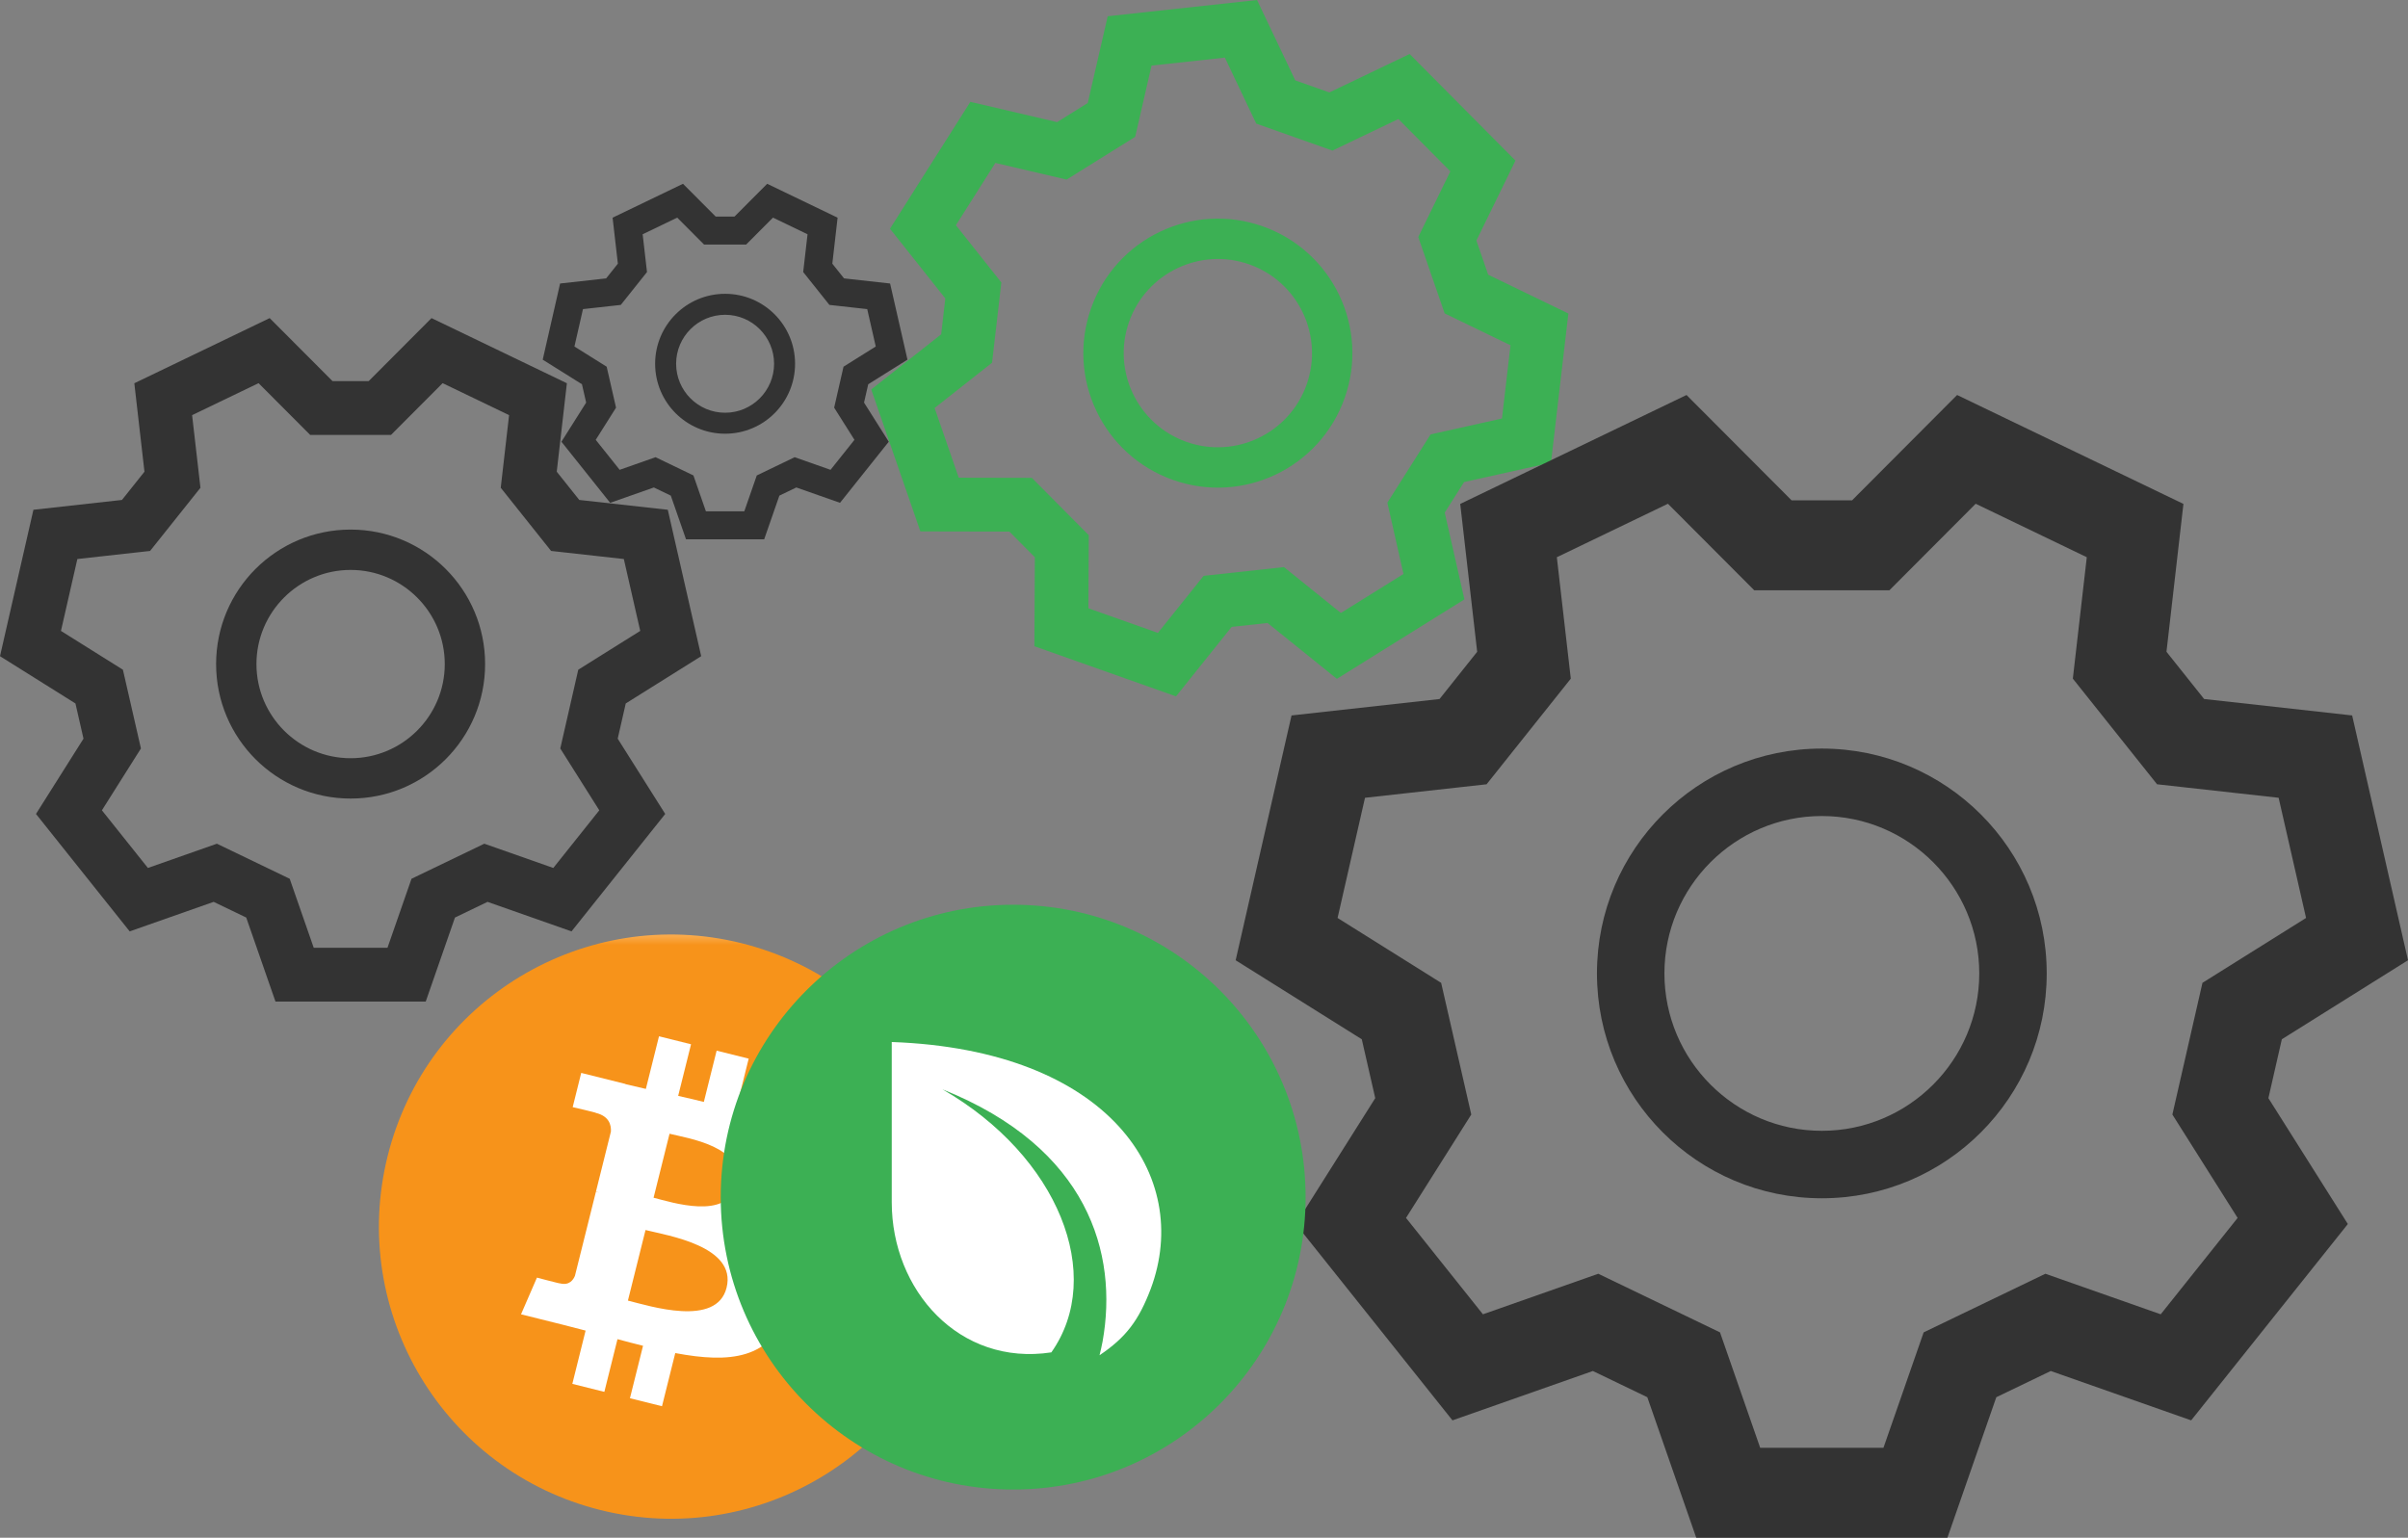 <?xml version="1.0" encoding="UTF-8" standalone="no"?>
<!-- Generator: Adobe Illustrator 16.0.0, SVG Export Plug-In . SVG Version: 6.00 Build 0)  -->

<svg
   xmlns:dc="http://purl.org/dc/elements/1.1/"
   xmlns:cc="http://creativecommons.org/ns#"
   xmlns:rdf="http://www.w3.org/1999/02/22-rdf-syntax-ns#"
   xmlns:svg="http://www.w3.org/2000/svg"
   xmlns="http://www.w3.org/2000/svg"
   xmlns:sodipodi="http://sodipodi.sourceforge.net/DTD/sodipodi-0.dtd"
   xmlns:inkscape="http://www.inkscape.org/namespaces/inkscape"
   version="1.1"
   id="Layer_1"
   x="0px"
   y="0px"
   viewBox="0 0 876.979 560.12"
   xml:space="preserve"
   inkscape:version="0.48.5 r10040"
   width="100%"
   height="100%"
   sodipodi:docname="compatibility.svg"><rect x="0" y="0" width="876.979" height="560.12" fill="#808080" stroke="none"/><defs
     id="defs247"><clipPath
       id="_clip1"><rect
         id="icon-only"
         x="0"
         y="0"
         width="1024"
         height="1024" /></clipPath></defs><sodipodi:namedview
     pagecolor="#ffffff"
     bordercolor="#666666"
     borderopacity="1"
     objecttolerance="10"
     gridtolerance="10"
     guidetolerance="10"
     inkscape:pageopacity="0"
     inkscape:pageshadow="2"
     inkscape:window-width="1680"
     inkscape:window-height="1035"
     id="namedview245"
     showgrid="false"
     inkscape:zoom="0.51603099"
     inkscape:cx="232.4427"
     inkscape:cy="138.59423"
     inkscape:window-x="-5"
     inkscape:window-y="-12"
     inkscape:window-maximized="1"
     inkscape:current-layer="Layer_1" /><path
     fill="#333333"
     d="M255.375,239.017l-12.167-53.333l-32.243-3.582l-8.203-10.289l3.693-32.214l-49.299-23.728l-22.886,22.953  h-13.166l-22.892-22.953l-49.293,23.731l3.693,32.214l-8.2,10.289l-32.243,3.582L0,239.017l27.475,17.215l2.934,12.827  l-17.305,27.423l34.125,42.775l30.584-10.755l11.861,5.712l10.655,30.617h54.714l10.652-30.617l11.861-5.712l30.585,10.755  l34.128-42.775l-17.305-27.423l2.928-12.827L255.375,239.017z M218.261,295.154l-16.753,20.997l-25.122-8.834l-26.519,12.773  l-8.754,25.145h-26.853l-8.751-25.145l-26.519-12.773l-25.125,8.834l-16.753-20.997l14.214-22.526l-6.563-28.687l-22.561-14.134  l5.973-26.184l26.483-2.941l18.345-23.013l-3.04-26.455l24.2-11.65l18.804,18.854h29.434l18.801-18.854l24.203,11.647l-3.039,26.455  l18.344,23.014l26.483,2.94l5.974,26.184l-22.567,14.135l-6.551,28.69L218.261,295.154z M127.69,192.9  c-27.061,0-48.986,21.923-48.986,48.987s21.926,48.986,48.986,48.986c27.058,0,48.986-21.922,48.986-48.986  S154.748,192.9,127.69,192.9z M127.69,276.178c-18.909,0-34.291-15.382-34.291-34.291c0-18.909,15.381-34.291,34.291-34.291  s34.291,15.381,34.291,34.291C161.981,260.796,146.6,276.178,127.69,276.178z"
     id="path3" /><path
     fill="#333333"
     d="M330.497,131.006l-6.329-27.743l-16.773-1.863l-4.266-5.352l1.921-16.757l-25.646-12.343l-11.904,11.94  h-6.849l-11.908-11.94l-25.641,12.344l1.921,16.758l-4.265,5.352l-16.772,1.863l-6.331,27.742l14.292,8.955l1.526,6.673  l-9.001,14.266l17.751,22.25l15.91-5.594l6.17,2.971l5.542,15.926h28.461l5.541-15.926l6.17-2.971l15.91,5.594l17.753-22.25  l-9.001-14.266l1.523-6.673L330.497,131.006z M311.191,160.208l-8.714,10.923l-13.067-4.596l-13.795,6.644l-4.554,13.08h-13.969  l-4.552-13.08l-13.794-6.644l-13.069,4.596l-8.715-10.923l7.394-11.718l-3.414-14.922l-11.736-7.353l3.107-13.621l13.776-1.53  l9.543-11.971l-1.581-13.761l12.588-6.061l9.782,9.808h15.311l9.78-9.808l12.589,6.059l-1.581,13.761l9.543,11.971l13.776,1.53  l3.108,13.62l-11.74,7.353l-3.408,14.924L311.191,160.208z M264.078,107.017c-14.076,0-25.482,11.404-25.482,25.482  c0,14.078,11.406,25.482,25.482,25.482c14.075,0,25.482-11.405,25.482-25.482C289.56,118.42,278.153,107.017,264.078,107.017z   M264.078,150.336c-9.836,0-17.837-8.001-17.837-17.837c0-9.836,8.001-17.837,17.837-17.837c9.836,0,17.838,8.001,17.838,17.837  C281.916,142.335,273.915,150.336,264.078,150.336z"
     id="path5" /><path
     fill="#35994B"
     d="M564.862,168.535l6.33-54.336l-29.201-14.137l-4.297-12.436l14.232-29.135L513.372,19.67l-29.234,14  l-12.41-4.394L457.807,0l-54.386,5.919l-7.27,31.6l-11.163,6.962l-31.59-7.384l-29.271,46.211l20.155,25.397l-1.515,13.072  l-25.465,20.077l17.894,51.709l32.42,0.069l9.274,9.343l-0.173,32.417l51.577,18.26l20.26-25.306l13.086-1.426l25.242,20.344  l46.447-28.932l-7.16-31.626l7.041-11.116L564.862,168.535z M511.141,209.067l-22.799,14.204l-20.734-16.711l-29.26,3.19  l-16.644,20.78l-25.313-8.961l0.142-26.623l-20.736-20.891l-26.632-0.057l-8.785-25.385l20.917-16.49l3.387-29.233l-16.55-20.853  l14.369-22.689l25.947,6.066l24.973-15.571l5.964-25.953l26.7-2.906l11.434,24.049l27.746,9.823l24.016-11.5l18.928,19.056  l-11.693,23.924l9.613,27.816l23.982,11.61l-3.107,26.676l-25.99,5.793l-15.75,24.859L511.141,209.067z M459.889,82.451  c-25.51-9.031-53.495,4.318-62.527,29.83c-9.032,25.512,4.32,53.496,29.829,62.527c25.506,9.03,53.495-4.319,62.526-29.831  C498.75,119.465,485.395,91.48,459.889,82.451z M432.096,160.953c-17.825-6.311-27.191-25.943-20.88-43.768  c6.311-17.825,25.943-27.191,43.767-20.881c17.826,6.311,27.193,25.943,20.883,43.769S449.922,167.264,432.096,160.953z"
     id="path7"
     style="fill:#3cb054;fill-opacity:1" /><path
     fill="#333333"
     d="M876.979,349.768l-20.34-89.17l-53.91-5.988l-13.713-17.202l6.176-53.86l-82.426-39.671l-38.262,38.375  h-22.014l-38.271-38.375l-82.414,39.676l6.174,53.86l-13.709,17.202l-53.906,5.988l-20.348,89.165l45.936,28.781l4.904,21.447  l-28.932,45.851l57.055,71.514l51.135-17.979l19.83,9.549l17.816,51.188h91.475l17.811-51.188l19.83-9.549l51.135,17.979  l57.061-71.514l-28.932-45.851l4.895-21.447L876.979,349.768z M814.928,443.624L786.92,478.73l-42-14.769l-44.338,21.354  l-14.637,42.037h-44.896l-14.631-42.037l-44.338-21.354l-42.006,14.769l-28.008-35.106l23.764-37.66L524.858,358l-37.721-23.632  l9.986-43.776l44.279-4.917l30.67-38.476l-5.082-44.23l40.459-19.478l31.441,31.523h49.211l31.432-31.523l40.463,19.473l-5.08,44.23  l30.672,38.477l44.275,4.917l9.99,43.776l-37.732,23.632l-10.953,47.969L814.928,443.624z M663.502,272.664  c-45.242,0-81.9,36.653-81.9,81.902c0,45.248,36.658,81.903,81.9,81.903c45.24,0,81.9-36.655,81.9-81.903  C745.403,309.317,708.743,272.664,663.502,272.664z M663.502,411.897c-31.613,0-57.33-25.717-57.33-57.331  s25.717-57.331,57.33-57.331c31.615,0,57.332,25.717,57.332,57.331S695.118,411.897,663.502,411.897z"
     id="path9" /><g
     id="g16"
     transform="scale(0.016)"><linearGradient
       id="coin_1_"
       gradientUnits="userSpaceOnUse"
       x1="-4623.25"
       y1="49817.406"
       x2="-4623.25"
       y2="49817"
       gradientTransform="matrix(511.946 0 0 -512.005 2382131.25 25528026)"><stop
         offset="0"
         style="stop-color:#F9AA4B"
         id="stop13" /><stop
         offset="1"
         style="stop-color:#F7931A"
         id="stop15" /></linearGradient><path
       id="coin"
       fill="url(#coin_1_)"
       d="M21725.375,29533.719c-888.375,3562.75-4496.969,5731.125-8060.156,4842.75   c-3561.813-888.25-5730-4497.125-4841.375-8059.813c887.875-3563.188,4496.438-5731.75,8058.563-4843.438   C20445.375,22361.469,22613.625,25970.656,21725.375,29533.719z" /><path
       id="symbol"
       fill="#FFFFFF"
       d="M18205.75,26977.406c132.25-885-541.469-1360.688-1462.719-1678.063l298.813-1198.813   l-729.688-181.75l-291,1167.125c-191.75-47.813-388.875-92.875-584.625-137.625l293-1174.813l-729.25-181.813l-299,1198.25   c-158.813-36.125-314.688-71.813-465.875-109.438l0.75-3.75l-1006.375-251.313l-194.063,779.375   c0,0,541.375,124.125,529.938,131.75c295.625,73.813,349,269.375,340,424.438l-340.375,1365.563   c20.313,5.313,46.75,12.813,75.875,24.438c-24.25-6.125-50.375-12.75-77.125-19.125l-477.25,1912.938   c-36.063,89.875-127.75,224.5-334.313,173.375c7.188,10.625-530.438-132.25-530.438-132.25l-362.25,835.125l949.688,236.813   c176.563,44.25,349.688,90.625,520.125,134.125l-302,1212.625l728.938,181.875l299-1199.625   c199.125,54,392.438,103.875,581.5,150.75l-298,1194.125l729.625,181.875l301.938-1210.25   c1244.313,235.5,2180.063,140.5,2573.906-984.875c317.375-906.125-15.875-1428.813-670.531-1769.75   C17750.781,27938.781,18109.875,27625.156,18205.75,26977.406L18205.75,26977.406z M16538.406,29315.281   c-225.375,906.188-1751.125,416.313-2245.688,293.438l400.688-1606.313   C15188.031,28125.781,16774.156,28370.219,16538.406,29315.281z M16764.156,26964.281   c-205.75,824.25-1475.625,405.5-1887.5,302.875l363.375-1457C15651.781,25912.906,16978.406,26104.531,16764.156,26964.281z" /></g><g
     id="g215" /><g
     id="g217" /><g
     id="g219" /><g
     id="g221" /><g
     id="g223" /><g
     id="g225" /><g
     id="g227" /><g
     id="g229" /><g
     id="g231" /><g
     id="g233" /><g
     id="g235" /><g
     id="g237" /><g
     id="g239" /><g
     id="g241" /><g
     id="g243" /><g
     transform="matrix(0.208,0,0,0.208,262.461,329.521)"
     style="fill-rule:evenodd;stroke-linejoin:round;stroke-miterlimit:1.414"
     id="g3083"><g
       id="g10"
       transform="matrix(6.227,0,0,6.227,-1766.684,-2445.062)"><circle
         sodipodi:ry="82.227997"
         sodipodi:rx="82.227997"
         sodipodi:cy="474.90701"
         sodipodi:cx="365.95801"
         d="m 448.186,474.907 c 0,45.413 -36.815,82.228 -82.228,82.228 -45.413,0 -82.228,-36.815 -82.228,-82.228 0,-45.413 36.815,-82.228 82.228,-82.228 45.413,0 82.228,36.815 82.228,82.228 z"
         id="circle12"
         style="fill:#3cb054"
         r="82.228"
         cy="474.907"
         cx="365.958" /></g><g
       id="g14"
       transform="matrix(6.227,0,0,6.227,-1766.684,-2445.062)"><path
         inkscape:connector-curvature="0"
         id="path16"
         style="fill:#ffffff"
         d="m 331.819,431.279 c 61.093,2.189 84.652,37.71 72.825,69.411 -3.351,8.821 -6.911,13.649 -14.399,18.679 0.305,-1.271 0.619,-2.549 0.856,-3.85 4.43,-24.732 -3.964,-54.49 -45.02,-70.929 32.665,18.834 45.847,52.341 30.614,73.971 -25.927,3.948 -44.876,-17.502 -44.876,-42.215 l 0,-45.067 z" /></g></g></svg>